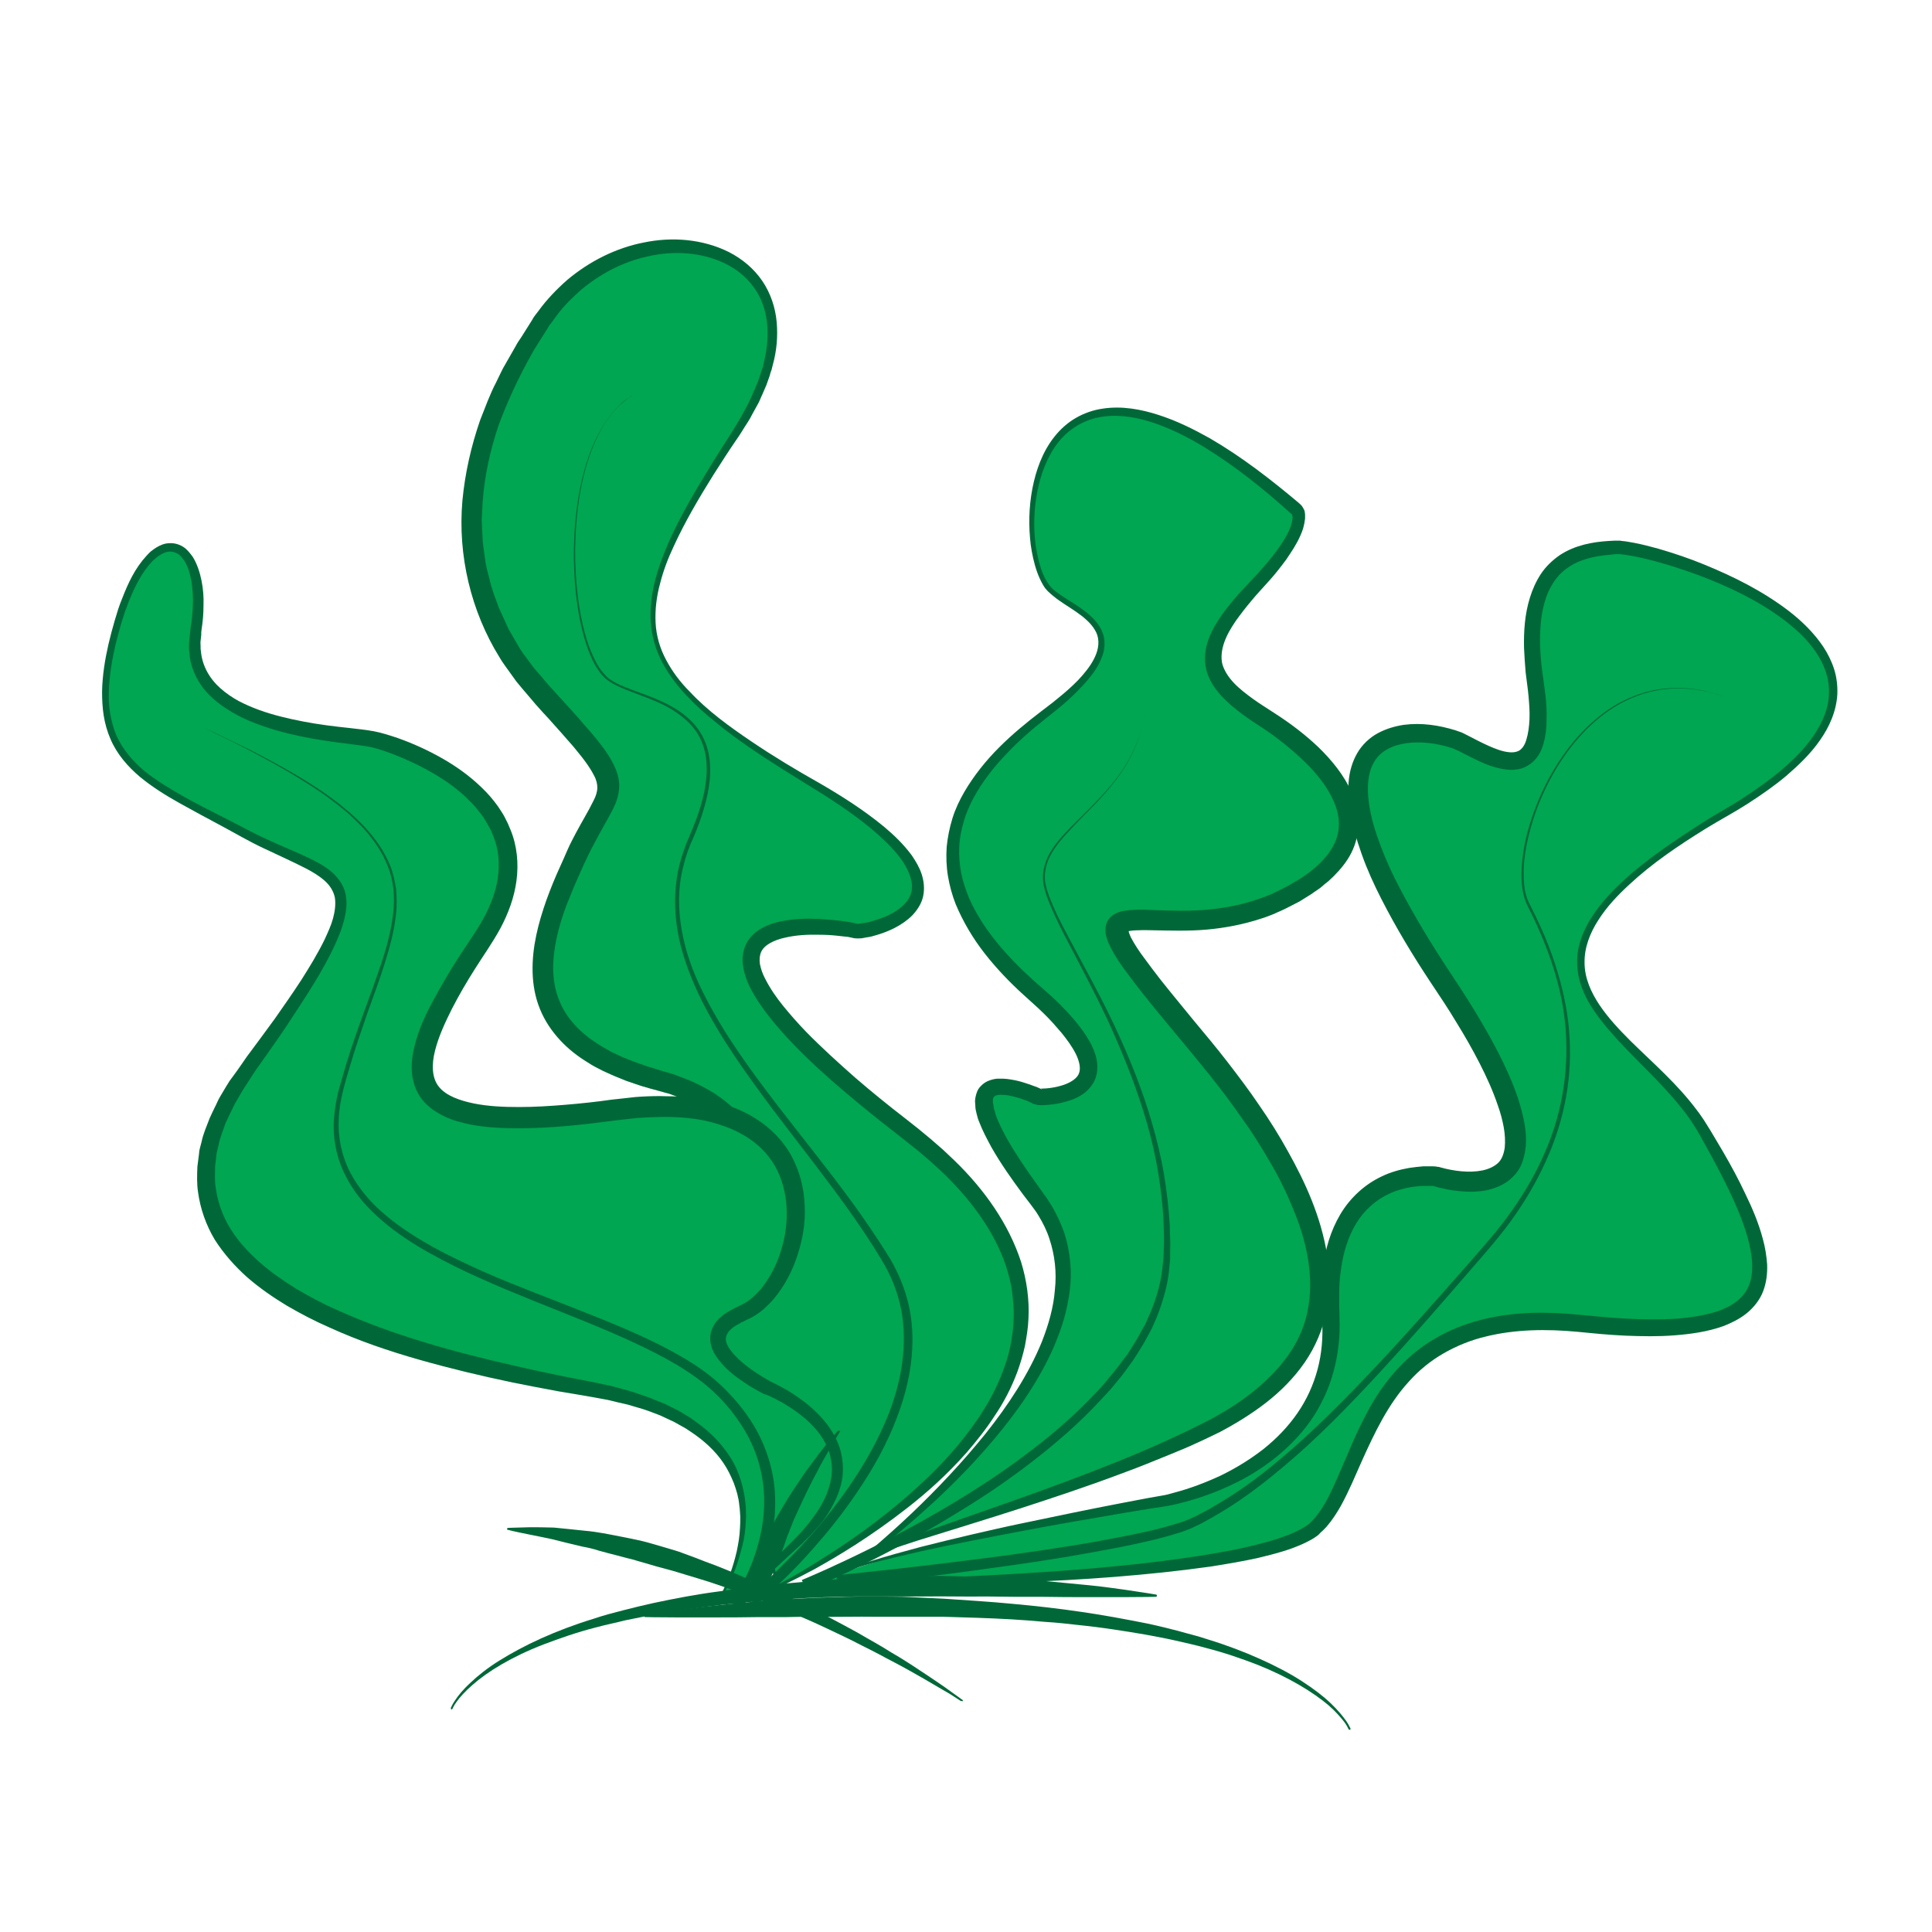 <?xml version="1.0" encoding="utf-8"?>
<!-- Generator: Adobe Illustrator 16.0.0, SVG Export Plug-In . SVG Version: 6.00 Build 0)  -->
<!DOCTYPE svg PUBLIC "-//W3C//DTD SVG 1.1//EN" "http://www.w3.org/Graphics/SVG/1.1/DTD/svg11.dtd">
<svg version="1.1" id="Layer_1" xmlns="http://www.w3.org/2000/svg" xmlns:xlink="http://www.w3.org/1999/xlink" x="0px" y="0px"
	 width="600px" height="600px" viewBox="0 0 600 600" enable-background="new 0 0 600 600" xml:space="preserve">
<g>
	<g>
		<path fill="#00A651" d="M241.5,492.5c0,0,138.2-65.7,40.7-140.7c-97.6-75.1-20-63.8-16.9-62.6c3.1,1.3,49.4-8.8-11.9-45
			c-61.3-36.3-63.8-50.7-25-109.5c38.8-58.8-31.3-77.6-60.1-35c-28.8,42.5-29.4,84.4,0,116.4s21.9,25.6,10.6,50
			s-24.4,56.3,25.6,69.7c50,13.5,25.6,60.4,19.4,66.6C217.8,408.7,220.9,412.4,241.5,492.5z"/>
		<path fill="#006838" d="M241.8,492c1.1-0.6,4.7-2.4,10.3-5.9c6.8-4.2,16.8-10.5,28.1-20.1c5.6-4.8,11.7-10.4,17.4-17.3
			c2.8-3.4,5.6-7.1,8.1-11.2c2.5-4,4.7-8.5,6.3-13.2c0.9-2.4,1.5-4.8,2-7.4c0.4-2.5,0.8-5.1,0.8-7.8c0.1-1.3,0-2.6-0.1-4
			c-0.1-1.3-0.2-2.7-0.4-4c-0.3-2.7-1.1-5.3-1.9-8c-3.6-10.6-10.8-20.5-19.8-29.1c-1.2-1.1-2.3-2.1-3.5-3.2c-1.2-1-2.4-2.1-3.6-3.1
			c-2.5-2-5-4-7.7-6.1c-5.3-4.1-10.6-8.4-15.9-12.9c-5.3-4.5-10.6-9.3-15.6-14.5c-2.5-2.6-5-5.4-7.3-8.3c-2.3-2.9-4.5-6.1-6.3-9.7
			c-0.8-1.8-1.6-3.8-1.9-6c-0.4-2.2-0.2-4.7,0.9-7c1.1-2.3,3.1-4,5-5c2-1.1,4-1.7,6-2.1c4-0.8,8-0.9,11.9-0.7c2,0.1,3.9,0.3,5.9,0.5
			c1,0.1,2,0.3,3,0.4c0.5,0.1,1,0.2,1.5,0.3c0.3,0.1,0.5,0.1,0.9,0.2c-0.1,0,0.5,0.1,0.5,0.1c-0.1,0,0.4,0,0.8-0.1
			c0.4-0.1,0.8-0.1,1.3-0.2c0.9-0.1,1.7-0.3,2.6-0.6c1.7-0.5,3.5-1.1,5.1-1.9c3.2-1.6,6-3.9,6.8-6.9c0.8-3-0.6-6.5-2.6-9.6
			c-2.1-3.1-4.9-5.9-7.8-8.5c-5.9-5.2-12.6-9.7-19.4-13.9c-6.9-4.3-14-8.6-20.8-13.3c-3.4-2.4-6.8-4.8-10-7.5
			c-3.3-2.6-6.4-5.4-9.3-8.5c-2.9-3.1-5.5-6.5-7.5-10.3c-2-3.8-3.2-8.1-3.5-12.4c-0.3-4.3,0.3-8.7,1.3-12.8
			c1.1-4.2,2.6-8.2,4.3-12.1c3.5-7.8,7.8-15.2,12.3-22.5c4.3-7.3,9.5-14.3,13-21.8c0.5-0.9,0.8-1.9,1.3-2.9c0.4-1,0.8-1.9,1.2-2.9
			l1-3c0.2-0.5,0.3-1,0.5-1.5l0.3-1.5c1-4,1.3-8.2,0.9-12.1c-0.5-4-1.8-7.8-4.2-11c-2.3-3.2-5.5-5.7-9.1-7.4
			c-7.2-3.4-15.7-3.9-23.6-2.1c-7.9,1.7-15.3,5.6-21.4,10.9c-3,2.7-5.8,5.6-8.1,9l-0.9,1.2l-0.2,0.2l-0.2,0.3l-0.4,0.7l-1.7,2.7
			l-1.7,2.7c-0.6,0.9-1.1,1.8-1.6,2.7c-4,7.1-7.5,14.6-10.3,22.2c-2.6,7.7-4.3,15.6-4.9,23.5c-0.1,2-0.2,4-0.3,5.9
			c0.1,2,0.2,3.9,0.3,5.9c0,1,0.2,2,0.3,2.9l0.4,2.9c0.2,2,0.7,3.8,1.2,5.7l0.7,2.8c0.3,0.9,0.6,1.8,0.9,2.8l1,2.7l0.5,1.4l0.6,1.3
			c0.8,1.8,1.6,3.5,2.4,5.3c1,1.7,1.9,3.3,2.9,5c0.2,0.4,0.5,0.8,0.7,1.2l0.8,1.2l1.7,2.3l1.7,2.3l1.9,2.2c1.3,1.5,2.4,2.9,3.8,4.4
			c1.3,1.5,2.7,2.9,4,4.4c2.7,2.9,5.3,5.9,7.9,8.9c1.3,1.5,2.6,3.1,3.8,4.7c1.2,1.6,2.4,3.4,3.4,5.4c1,2,1.9,4.4,1.8,7.1
			c-0.1,2.7-1,5-1.9,6.8c-1.9,3.7-3.8,6.8-5.5,10.1c-0.9,1.6-1.7,3.2-2.5,4.9c-0.8,1.6-1.6,3.4-2.3,5c-1.5,3.3-2.9,6.7-4.2,10
			c-2.5,6.7-4.2,13.5-4.1,20c0.1,3.2,0.6,6.4,1.8,9.3c1.1,2.9,2.8,5.5,4.9,7.8c2.1,2.3,4.6,4.3,7.3,6c1.3,0.9,2.8,1.6,4.1,2.4
			c1.5,0.7,2.9,1.4,4.4,2c1.5,0.6,3,1.2,4.5,1.7l2.3,0.8l2.3,0.7c1.6,0.5,3.1,1,4.7,1.4c0.8,0.3,1.5,0.4,2.3,0.8l2.4,0.9
			c3.2,1.2,6.1,2.8,9,4.5c2.8,1.9,5.4,3.9,7.6,6.4c2.2,2.5,4.1,5.2,5.4,8.2c1.3,3,2.2,6.1,2.7,9.2c0.9,6.2,0.3,12.3-1.2,17.8
			c-1.4,5.6-3.6,10.7-6.2,15.4c-1.3,2.3-2.8,4.7-4.7,6.6l-0.6,0.7l-0.3,0.3c-0.1,0.1-0.1,0.2-0.2,0.3c-0.1,0.2-0.2,0.4-0.4,0.5
			c-0.1,0.2-0.2,0.4-0.3,0.6c-0.2,0.4-0.3,0.9-0.4,1.4c-0.2,0.4-0.1,1-0.1,1.6c-0.1,0.5,0,1.1,0,1.7c0,0.6,0.1,1.1,0.1,1.7
			c0.2,1.1,0.3,2.3,0.5,3.4c0.2,1.1,0.4,2.3,0.6,3.4c0.2,1.1,0.5,2.2,0.7,3.3c2,8.8,4,16.8,5.8,24.1c3.5,14.5,6.3,26,8.2,33.8
			C240.5,486.9,241.5,490.8,241.8,492z M241.2,492.6c0,0-4.7-16.5-12.8-45.2c-2-7.2-4.3-15.2-6.5-23.9c-0.3-1.1-0.5-2.2-0.8-3.3
			c-0.2-1.1-0.5-2.3-0.8-3.5c-0.2-1.2-0.4-2.4-0.6-3.6c-0.1-0.6-0.1-1.3-0.2-1.9c-0.1-0.6-0.1-1.3-0.1-2c0-0.7,0-1.3,0.1-2.1
			c0.1-0.7,0.2-1.5,0.6-2.2c0.2-0.4,0.3-0.7,0.5-1.1l0.7-1l0.3-0.5l0.3-0.4l0.6-0.7c1.6-1.7,2.8-3.8,4-6c2.3-4.4,4.2-9.4,5.4-14.5
			c0.6-2.6,1-5.3,1.1-7.9c0.1-2.7,0.1-5.4-0.4-8.1c-0.5-2.7-1.3-5.3-2.4-7.8c-1.2-2.5-2.8-4.7-4.7-6.8c-1.9-2.1-4.2-3.8-6.7-5.4
			c-0.6-0.4-1.3-0.7-1.9-1.1c-0.7-0.4-1.3-0.8-2-1c-1.4-0.6-2.7-1.3-4.1-1.8l-2.1-0.8c-0.7-0.3-1.5-0.5-2.3-0.7
			c-1.5-0.4-3.1-0.9-4.7-1.3l-2.4-0.7l-2.4-0.8c-1.6-0.5-3.2-1.1-4.8-1.8c-1.6-0.6-3.2-1.4-4.8-2.1c-1.6-0.8-3.2-1.6-4.7-2.6
			c-3.1-1.9-6-4.1-8.6-6.9c-2.6-2.8-4.8-6-6.3-9.7c-1.5-3.6-2.2-7.6-2.3-11.5c-0.2-7.8,1.8-15.3,4.3-22.4c1.3-3.6,2.7-7,4.3-10.5
			c0.8-1.7,1.5-3.4,2.3-5.2c0.8-1.8,1.7-3.5,2.6-5.2c1.8-3.4,3.9-6.8,5.4-9.9c0.8-1.5,1.2-2.9,1.2-4.1c0-1.2-0.3-2.5-1.1-3.9
			c-0.7-1.4-1.7-2.9-2.8-4.4c-1.1-1.5-2.3-2.9-3.5-4.4c-2.5-2.9-5.1-5.8-7.7-8.7c-1.3-1.4-2.7-2.9-4-4.4c-1.3-1.5-2.6-3.1-4-4.7
			l-2-2.4l-1.8-2.5l-1.8-2.5l-0.9-1.3c-0.3-0.4-0.5-0.9-0.8-1.3c-8.8-14.2-13-31.6-11.5-48.6c0.8-8.5,2.7-16.9,5.5-25
			c1.6-4,3-8,5-11.8l1.4-2.9l0.7-1.4l0.8-1.4l3.2-5.6c0.5-1,1.1-1.8,1.7-2.7l1.7-2.7l1.7-2.7l0.4-0.7l0.2-0.3
			c0.2-0.2,0.2-0.3,0.3-0.4l1-1.3c2.6-3.6,5.7-6.8,9-9.7c6.8-5.7,15-9.9,23.8-11.6c8.7-1.8,18.2-1.1,26.4,3
			c4.1,2.1,7.7,5.1,10.3,8.9c2.6,3.8,4.1,8.3,4.5,12.8c0.4,4.5,0,9-1.2,13.3l-0.4,1.6c-0.2,0.5-0.4,1-0.5,1.6l-1.1,3.1
			c-0.4,1-0.9,2-1.3,3c-0.5,1-0.8,2-1.4,3l-1.6,2.9c-0.5,1-1,1.9-1.6,2.8c-1.2,1.8-2.2,3.6-3.5,5.4c-2.4,3.5-4.7,7.1-7,10.7
			c-4.5,7.2-8.8,14.5-12.3,22.1c-1.8,3.8-3.3,7.7-4.3,11.7c-1.1,4-1.6,8.1-1.4,12.2c0.2,4.1,1.4,8.1,3.3,11.6
			c1.9,3.6,4.4,6.9,7.3,9.8c5.6,6,12.4,10.9,19.2,15.5c6.8,4.6,13.8,8.8,20.9,12.8c7.1,4.1,14,8.5,20.3,13.7
			c3.1,2.6,6.1,5.5,8.6,8.9c1.2,1.8,2.3,3.6,3,5.7c0.7,2.1,1,4.5,0.5,6.9c-0.5,2.4-1.9,4.4-3.4,6c-1.6,1.6-3.4,2.8-5.3,3.8
			c-1.9,1-3.8,1.7-5.8,2.3c-1,0.3-2,0.6-3,0.7c-0.5,0.1-1.1,0.2-1.6,0.3c-0.6,0-1,0.1-2.1,0c-0.5-0.1-0.4,0-1-0.2l-0.5-0.1
			c-0.4-0.1-0.9-0.2-1.3-0.2c-0.9-0.1-1.8-0.2-2.7-0.3c-1.8-0.2-3.7-0.3-5.5-0.3c-3.7-0.1-7.3,0.1-10.7,0.9
			c-3.3,0.7-6.4,2.2-7.4,4.4c-0.5,1.1-0.6,2.4-0.4,3.8c0.3,1.5,0.8,3,1.6,4.5c1.5,3,3.5,5.9,5.7,8.6c2.2,2.7,4.5,5.3,7,7.9
			c4.9,5,10.1,9.7,15.2,14.2c5.2,4.5,10.4,8.7,15.7,12.8c2.6,2,5.2,4.1,7.8,6.3c1.3,1.1,2.5,2.2,3.8,3.3c1.2,1.1,2.4,2.3,3.6,3.4
			c9.4,9.1,16.9,19.8,20.7,31.5c1.8,5.8,2.6,11.9,2.3,17.6c-0.1,2.9-0.6,5.7-1.1,8.5c-0.6,2.7-1.4,5.4-2.3,7.9
			c-1.9,5.1-4.3,9.7-7.1,13.8c-2.7,4.2-5.7,7.9-8.7,11.4c-6.1,6.9-12.3,12.4-18.3,17.1c-11.9,9.3-22.1,15.3-29.1,19.2
			c-7.1,3.8-11,5.5-11,5.5l-0.3,0.1L241.2,492.6z"/>
	</g>
	<g>
		<path fill="#00A651" d="M257.2,492.5c0,0,102-71.3,65.1-120.1c-36.9-48.8-0.6-32.5,0-31.9c0.6,0.6,36,0.1-0.6-31.9
			c-36.7-32-32.5-60.1,3.1-87s6.6-31.5,0.6-39.4c-12.1-16.1-6.3-97.6,76.9-24.4c0,0,6.9,3.8-12.5,24.4
			c-19.4,20.6-15.6,28.8,3.1,40.7c18.8,11.9,45,36.9,5.6,56.3c-39.4,19.4-77.6-16.3-28.1,42.5c49.4,58.8,55,98.2,2.5,123.2
			C320.4,470,250.9,483.7,257.2,492.5z"/>
		<path fill="#006838" d="M257.3,492c4.5-3.4,8.8-6.9,13-10.5c4.3-3.7,8.6-7.5,12.7-11.4c8.2-7.8,16-16.1,23.1-24.9
			c7-8.8,13.3-18.3,17.5-28.6c1-2.6,1.9-5.2,2.6-7.9c0.7-2.7,1.2-5.4,1.4-8.1c0.6-5.4,0-10.8-1.7-15.9c-0.8-2.5-2-4.9-3.4-7.2
			c-0.7-1.2-1.5-2.2-2.3-3.3l-2.6-3.4c-3.4-4.6-6.8-9.4-9.7-14.5c-1.4-2.6-2.8-5.2-3.9-8.1c-0.3-0.7-0.5-1.5-0.7-2.3
			c-0.2-0.8-0.4-1.6-0.4-2.5l-0.1-1.4c0-0.5,0.1-1,0.2-1.5c0.1-0.5,0.3-1.1,0.5-1.6c0.2-0.5,0.6-1.1,1-1.5c0.8-0.9,1.9-1.6,2.9-1.9
			c0.5-0.2,1-0.3,1.5-0.4l0.7-0.1l0.7,0c1.8-0.1,3.4,0.2,5,0.5c1.5,0.3,3,0.8,4.5,1.3c0.7,0.3,1.4,0.5,2.2,0.8
			c0.4,0.2,0.7,0.3,1.1,0.5l0.2,0.1c0,0,0.2,0.1,0.4,0.2c-0.1-0.1,1.1,0.8-0.2-0.1l0.1,0c-0.1-0.1-0.3-0.2-0.5-0.2
			c-0.3,0-0.1,0-0.1,0c1.1,0,2.5-0.1,3.7-0.3c1.3-0.2,2.5-0.5,3.7-0.9c2.3-0.8,4.2-2.1,4.7-3.6c0.6-1.5,0.1-3.8-1-6
			c-1.1-2.2-2.7-4.4-4.4-6.5c-0.9-1-1.8-2.1-2.7-3.1c-0.9-1-1.9-2-2.9-3c-1-1-2-1.9-3.1-2.9l-3.2-2.9c-4.3-3.9-8.4-8.2-12-12.8
			c-3.6-4.6-6.7-9.8-9-15.3c-1.1-2.8-1.9-5.7-2.4-8.7c-0.5-3-0.6-6-0.4-9.1c0.3-3,0.9-6,1.8-8.9c0.9-2.9,2.2-5.6,3.7-8.2
			c3-5.1,6.7-9.7,10.8-13.8c4.1-4.1,8.6-7.8,13.2-11.3l3.4-2.6c1.1-0.9,2.2-1.8,3.3-2.7c2.1-1.8,4.2-3.7,6-5.8
			c1.8-2.1,3.4-4.3,4.3-6.8c0.9-2.5,0.9-5.1-0.5-7.3c-1.3-2.2-3.5-4-5.8-5.6c-2.3-1.6-4.8-3-7.1-4.9c-0.6-0.5-1.2-1-1.7-1.5
			c-0.3-0.3-0.5-0.6-0.8-0.9c-0.2-0.3-0.4-0.6-0.6-0.9c-0.8-1.4-1.4-2.7-1.9-4.1c-1-2.8-1.6-5.7-2-8.5c-0.7-5.8-0.6-11.6,0.5-17.4
			c1.1-5.7,3.1-11.4,6.8-16.1c1.8-2.3,4.1-4.4,6.7-5.9c2.6-1.5,5.5-2.5,8.4-2.9c5.9-0.9,11.9,0.2,17.4,2c5.6,1.8,10.8,4.4,15.8,7.2
			c10,5.8,19.1,12.9,27.9,20.3l-0.3-0.2c0.3,0.2,0.4,0.3,0.5,0.4c0.1,0.1,0.2,0.2,0.3,0.3c0.2,0.2,0.4,0.5,0.5,0.7
			c0.2,0.2,0.2,0.5,0.4,0.7c0.1,0.2,0.2,0.5,0.2,0.7l0.1,0.7c0,0.2,0,0.5,0,0.7l0,0.7l-0.1,0.6c-0.1,0.9-0.3,1.6-0.5,2.4
			c-0.2,0.7-0.5,1.4-0.8,2.1c-1.2,2.8-2.8,5.1-4.4,7.5c-1.7,2.3-3.4,4.5-5.3,6.6l-2.8,3.1c-0.9,1-1.9,2.1-2.7,3.1
			c-1.7,2-3.4,4.2-4.9,6.3c-1.5,2.2-2.8,4.4-3.6,6.7c-0.8,2.3-1.1,4.6-0.6,6.7c0.6,2.1,1.9,4.1,3.6,5.9c1.7,1.8,3.8,3.4,6,5
			c2.2,1.6,4.4,2.9,6.8,4.5c4.8,3.1,9.3,6.5,13.5,10.5c4.1,4,7.9,8.6,10.4,14.2c1.2,2.8,2,5.9,2,9.2c0,3.2-0.8,6.5-2.2,9.3
			c-1.4,2.8-3.4,5.2-5.6,7.4l-1.6,1.5c-0.6,0.5-1.2,0.9-1.7,1.4c-1.1,1-2.4,1.7-3.6,2.6c-1.2,0.8-2.5,1.5-3.7,2.3l-3.9,2
			c-0.6,0.3-1.2,0.6-1.9,0.9c-0.7,0.3-1.4,0.6-2,0.9c-1.3,0.5-2.7,1.1-4.1,1.5c-5.5,1.8-11.2,2.9-16.9,3.4
			c-5.7,0.5-11.4,0.3-16.9,0.2c-1.4,0-2.7-0.1-4,0c-1.3,0-2.5,0.1-3.4,0.3c-0.4,0.1-0.6,0.2-0.4,0.1c0.1-0.1,0.2-0.2,0.3-0.4
			c0.1-0.2,0.1-0.2,0.1-0.2c0,0,0.1,0.5,0.2,0.9c0.1,0.4,0.4,1,0.6,1.5c1.1,2.1,2.6,4.4,4.2,6.5c1.6,2.2,3.2,4.3,4.9,6.5
			c3.4,4.3,6.9,8.5,10.4,12.8c3.6,4.3,7.1,8.5,10.5,12.9c3.4,4.4,6.8,8.9,9.9,13.5c3.2,4.6,6.2,9.4,8.9,14.3
			c5.5,9.8,10.2,20.3,12.1,31.8c0.9,5.7,1,11.7-0.1,17.5c-1.1,5.8-3.5,11.4-6.8,16.2c-3.3,4.8-7.5,9-12,12.5
			c-4.5,3.5-9.4,6.5-14.3,9.1c-2.5,1.2-5.1,2.5-7.6,3.6c-2.5,1.2-5.1,2.2-7.7,3.3c-5.1,2.1-10.3,4.2-15.5,6.1
			c-10.4,3.9-20.9,7.4-31.4,10.8c-10.5,3.4-21.1,6.6-31.6,9.9c-5.3,1.7-10.5,3.4-15.6,5.3c-2.6,1-5.1,2-7.5,3.2
			c-1.2,0.6-2.4,1.3-3.4,2.2c-0.5,0.4-1,0.9-1.2,1.4C257.1,491.1,257.1,491.6,257.3,492z M256.9,492.7c-0.5-0.6-0.6-1.6-0.3-2.3
			c0.3-0.7,0.8-1.3,1.3-1.8c1.1-1,2.3-1.7,3.5-2.4c2.4-1.4,5-2.5,7.5-3.6c5.1-2.2,10.3-4.1,15.5-5.9l31.3-11
			c10.4-3.7,20.7-7.5,30.9-11.6c10.2-4.1,20.3-8.6,29.9-13.6c4.7-2.6,9.3-5.5,13.4-8.9c4.1-3.4,7.8-7.2,10.7-11.5
			c2.9-4.3,4.9-9.1,5.7-14.2c0.9-5.1,0.7-10.3-0.2-15.5c-0.9-5.2-2.5-10.2-4.6-15.2c-2-4.9-4.4-9.8-7.2-14.5
			c-2.7-4.7-5.6-9.3-8.8-13.7c-3.1-4.5-6.4-8.8-9.8-13.1c-6.8-8.5-14.1-16.9-21-25.6c-1.7-2.2-3.4-4.4-5.1-6.7
			c-1.7-2.3-3.3-4.6-4.7-7.4c-0.4-0.7-0.7-1.4-1-2.3c-0.3-0.9-0.6-1.8-0.6-3.1c0-0.7,0.1-1.4,0.4-2.2c0.1-0.4,0.4-0.8,0.6-1.1
			c0.2-0.3,0.5-0.6,0.8-0.9c1.2-1,2.4-1.4,3.3-1.6c1.9-0.4,3.4-0.4,4.9-0.5c1.5,0,2.9,0,4.3,0.1c5.5,0.2,10.9,0.4,16.2,0
			c5.3-0.4,10.5-1.3,15.5-2.9c1.2-0.4,2.5-0.8,3.7-1.3c0.6-0.2,1.2-0.5,1.8-0.7c0.6-0.3,1.2-0.6,1.9-0.9l3.5-1.8
			c1.1-0.7,2.3-1.3,3.4-2c4.4-2.8,8.3-6.2,10.5-10.4c1.1-2.1,1.7-4.3,1.7-6.6c0-2.3-0.5-4.6-1.5-6.9c-1.9-4.5-5.2-8.7-9-12.4
			c-3.8-3.7-8-7.1-12.4-10.1c-4.6-3-9.5-6.1-13.6-10.5c-2-2.2-3.9-4.9-4.7-8.2c-0.8-3.3-0.3-6.7,0.8-9.6c1.1-2.9,2.7-5.4,4.3-7.7
			c1.7-2.3,3.5-4.5,5.4-6.6c1-1.1,1.9-2,2.9-3.1l2.8-3c1.8-2,3.6-4.1,5.2-6.2c1.6-2.2,3.1-4.3,4.2-6.7c0.3-0.6,0.5-1.1,0.7-1.7
			c0.1-0.6,0.4-1.1,0.4-1.7l0.1-0.4l0-0.4c0-0.1,0-0.2,0-0.4c0-0.1,0-0.2-0.1-0.3c0-0.1,0-0.2-0.1-0.3c0-0.1,0-0.2-0.1-0.2
			c0,0-0.1-0.1-0.1-0.1c0,0,0,0,0,0c0,0,0,0,0.1,0.1l-0.3-0.2c-8.4-7.6-17.3-14.7-26.9-20.6c-4.8-2.9-9.9-5.5-15.1-7.3
			c-5.2-1.8-10.9-2.9-16.3-2.1c-5.4,0.7-10.4,3.6-13.8,7.9c-3.4,4.3-5.4,9.7-6.5,15.1c-1.1,5.5-1.3,11.2-0.6,16.7
			c0.4,2.8,1,5.5,1.9,8.1c1,2.6,2.2,4.9,4.4,6.5c2.2,1.7,4.7,3.1,7.1,4.7c2.4,1.7,4.8,3.5,6.5,6.2c0.8,1.3,1.4,2.9,1.5,4.5
			c0.1,1.6-0.1,3.2-0.7,4.7c-1,2.9-2.8,5.4-4.7,7.6c-1.9,2.2-4,4.3-6.1,6.2c-1.1,1-2.2,1.9-3.3,2.8l-3.4,2.7
			c-4.4,3.5-8.7,7.2-12.5,11.3c-3.9,4.1-7.3,8.5-9.9,13.3c-1.3,2.4-2.4,4.9-3.1,7.5c-0.8,2.6-1.3,5.3-1.4,7.9
			c-0.1,2.7,0.1,5.4,0.6,8c0.5,2.6,1.4,5.2,2.4,7.7c2.2,5,5.2,9.6,8.7,13.9c3.5,4.3,7.4,8.2,11.6,12l3.2,2.8c1.1,1,2.2,1.9,3.2,2.9
			c1.1,1,2.1,2,3.1,3.1c1,1,2,2.2,3,3.3c1.9,2.3,3.7,4.7,5.2,7.6c0.3,0.7,0.7,1.4,1,2.3l0.4,1.2l0.3,1.3c0.3,1.8,0.3,3.8-0.4,5.7
			c-0.7,1.9-2.1,3.5-3.5,4.6c-1.5,1.1-3,1.8-4.6,2.3c-1.6,0.5-3.1,0.9-4.7,1.1c-1.6,0.2-3,0.4-4.8,0.3c-0.1,0-0.1,0-0.6-0.1
			c-0.4-0.1-0.8-0.2-1.1-0.3l-0.1,0c-1.3-1-0.2-0.1-0.4-0.3c0.1,0.1,0.2,0.1,0.2,0.1l-0.1,0c-0.2-0.1-0.5-0.2-0.8-0.4
			c-0.6-0.3-1.2-0.5-1.8-0.7c-1.2-0.5-2.5-0.8-3.7-1.1c-1.2-0.3-2.5-0.4-3.5-0.4c-1.1,0-1.8,0.3-2,0.6c-0.2,0.2-0.5,0.9-0.3,2
			c0.1,0.5,0.2,1.1,0.3,1.7c0.2,0.6,0.3,1.2,0.5,1.8c0.8,2.4,2.1,4.9,3.4,7.3c2.7,4.8,5.9,9.5,9.2,14.1l2.5,3.5
			c0.9,1.2,1.7,2.5,2.5,3.8c1.5,2.6,2.8,5.4,3.8,8.3c1.8,5.8,2.4,12,1.6,17.9c-0.4,3-1,5.9-1.8,8.7c-0.8,2.8-1.9,5.6-3,8.3
			c-4.7,10.8-11.4,20.3-18.8,29.1c-7.4,8.8-15.6,16.9-24.2,24.4c-8.6,7.5-17.6,14.7-27.1,21.1l-0.2,0.2L256.9,492.7z"/>
	</g>
	<g>
		<path fill="#00A651" d="M257.2,492.5l31.9-1.4c0,0,101.3-1.7,118.9-16.1c17.5-14.4,13.1-71.3,83.2-63.8
			c70.1,7.5,62.4-18.3,37.5-60.7c-18.8-31.9-78.8-48.2,7.5-98.2c86.3-50-22.5-82.8-34.4-82.1c-11.9,0.8-30.7,3.3-25,42
			s-17.8,20-25,17.5c-17.8-6-55.7-2.5-3.8,75.1s-1.9,60.7-1.9,60.7s-35.8-5-32.9,43.2s-51.5,57.5-51.5,57.5S252.2,485,257.2,492.5z"
			/>
		<path fill="#006838" d="M257.4,492.2c9.8-0.7,19.6-1.4,29.5-2c9.9-0.5,19.8-0.9,29.7-1.5c19.7-1.2,39.5-2.8,58.9-6
			c4.8-0.8,9.7-1.7,14.4-2.9c4.7-1.2,9.4-2.5,13.5-4.6c1-0.5,2-1.1,2.8-1.7l0.3-0.2l0.3-0.3c0.2-0.2,0.5-0.4,0.6-0.6
			c0.3-0.3,0.7-0.7,1.1-1.2c1.4-1.7,2.7-3.7,3.8-5.8c2.2-4.2,4-8.8,6-13.3c1.9-4.6,4-9.2,6.4-13.7c2.4-4.5,5.3-8.8,8.8-12.7
			c3.5-3.9,7.5-7.3,12-9.9c4.5-2.7,9.4-4.6,14.4-5.9c10.1-2.6,20.4-2.6,30.5-1.6c9.8,1,19.6,1.8,29.2,1.3c4.8-0.3,9.6-1,13.9-2.4
			c4.3-1.5,8-4,9.6-7.9c1.6-3.8,1.2-8.6,0.1-13.2c-1.1-4.6-2.9-9.1-4.9-13.6c-2-4.4-4.3-8.8-6.6-13.1c-1.2-2.2-2.4-4.3-3.6-6.5
			l-0.9-1.6l-1-1.6c-0.6-1-1.3-2-2-3c-5.7-7.8-13-14.5-19.9-21.7c-3.4-3.6-6.8-7.4-9.6-11.6c-2.8-4.2-4.9-9.2-4.9-14.5
			c-0.1-5.3,2-10.3,4.8-14.5c2.8-4.3,6.3-7.9,10-11.3c3.7-3.4,7.7-6.4,11.7-9.3c4.1-2.9,8.2-5.6,12.4-8.3c4.2-2.7,8.6-5,12.7-7.7
			c4.1-2.7,8.1-5.5,11.9-8.7c3.7-3.2,7.2-6.6,9.9-10.6c2.7-3.9,4.7-8.5,4.8-13.1c0.2-4.7-1.5-9.2-4.2-13.1
			c-2.7-3.9-6.3-7.2-10.2-10.1c-7.8-5.8-16.7-10-25.9-13.5c-4.6-1.7-9.2-3.2-14-4.5c-2.4-0.6-4.7-1.2-7.1-1.6
			c-1.2-0.2-2.4-0.4-3.5-0.5c-0.3,0-0.5,0-0.8,0l-0.3,0l-0.4,0l-1.8,0.2c-4.8,0.4-9.4,1.5-12.9,4c-3.6,2.4-6,6.4-7.2,10.7
			c-1.3,4.4-1.5,9.2-1.4,13.9c0.1,2.4,0.3,4.8,0.6,7.2c0.3,2.4,0.7,4.8,1,7.4c0.3,2.5,0.5,5.1,0.4,7.7c0,2.6-0.2,5.3-1.1,8.2
			c-0.4,1.4-1.1,2.9-2.2,4.2c-1.1,1.3-2.6,2.4-4.3,3c-1.7,0.5-3.3,0.6-4.8,0.4c-1.5-0.2-2.9-0.5-4.2-0.9c-2.6-0.8-5-2-7.2-3.1
			c-2.3-1.1-4.4-2.4-6.3-2.9c-4.3-1.3-9-1.9-13.4-1.3c-4.4,0.6-8.2,2.5-10.1,5.9c-2,3.4-2.2,8-1.6,12.5c0.6,4.6,2,9.1,3.7,13.6
			c1.7,4.5,3.7,8.9,6,13.2c4.5,8.6,9.6,17,15,25.2c2.7,4.1,5.5,8.3,8.1,12.6c2.6,4.3,5.1,8.6,7.4,13.1c2.3,4.5,4.4,9.1,6.1,14.1
			c0.8,2.5,1.5,5,2,7.7c0.5,2.7,0.7,5.5,0.3,8.4c-0.2,1.5-0.6,3-1.2,4.5c-0.6,1.5-1.6,2.9-2.8,4c-2.4,2.4-5.5,3.5-8.3,4.1
			c-2.9,0.5-5.6,0.5-8.3,0.2c-1.3-0.1-2.7-0.3-4-0.6c-1.3-0.3-2.5-0.5-4-1l0.5,0.1c-0.4-0.1-1.1-0.1-1.6-0.1c-0.6,0-1.2,0-1.8,0
			c-1.2,0-2.4,0.2-3.6,0.3c-2.4,0.4-4.7,1-6.9,2c-4.3,1.9-8,5.2-10.5,9.3c-2.5,4.1-4,9-4.7,14c-0.4,2.5-0.6,5.1-0.6,7.6
			c0,1.3,0,2.6,0,3.9l0.1,4c0.2,5.6-0.4,11.3-1.9,16.7c-1.5,5.5-4,10.7-7.2,15.3c-3.3,4.6-7.3,8.6-11.7,12
			c-4.4,3.4-9.2,6.2-14.2,8.4c-5,2.3-10.2,4-15.6,5.3c-1.3,0.3-2.7,0.6-4.1,0.8l-4,0.6l-7.9,1.3c-10.5,1.8-21.1,3.6-31.6,5.6
			c-10.5,2-21,4-31.5,6.3c-5.2,1.2-10.4,2.4-15.6,3.8c-2.6,0.7-5.1,1.5-7.6,2.4c-1.2,0.5-2.5,0.9-3.6,1.6c-0.6,0.3-1.1,0.6-1.6,1
			C257.6,491.4,257.2,491.8,257.4,492.2z M256.9,492.7c-0.3-0.3-0.3-0.9-0.1-1.3c0.2-0.4,0.4-0.7,0.7-0.9c0.5-0.5,1.1-0.9,1.7-1.2
			c1.2-0.7,2.4-1.2,3.7-1.8c2.5-1,5-1.9,7.6-2.7c5.1-1.6,10.3-3,15.5-4.4c5.2-1.3,10.4-2.6,15.6-3.8c5.2-1.2,10.4-2.4,15.7-3.5
			c10.5-2.2,21-4.4,31.5-6.4l7.9-1.5l4-0.7c1.3-0.2,2.5-0.5,3.8-0.9c5-1.3,10-3.2,14.7-5.4c4.7-2.3,9.1-5,13.2-8.2
			c4-3.2,7.6-6.9,10.5-11.1c2.9-4.2,5-8.8,6.3-13.7c1.3-4.9,1.7-10,1.4-15.1l-0.2-4c-0.1-1.4-0.1-2.8-0.1-4.2c0-2.8,0.2-5.6,0.6-8.4
			c0.7-5.6,2.3-11.2,5.3-16.3c3-5.1,7.6-9.4,13-11.9c2.7-1.3,5.6-2.1,8.5-2.6c1.5-0.2,2.9-0.4,4.4-0.5c0.7,0,1.5,0,2.2,0
			c0.8,0,1.4,0,2.4,0.2l0.2,0l0.3,0.1c4.2,1.2,9.1,1.8,13.1,1c2-0.4,3.7-1.2,4.9-2.3c1.2-1.1,1.8-2.8,2.1-4.7c0.2-2,0.1-4.2-0.3-6.4
			c-0.4-2.2-1-4.5-1.8-6.7c-1.5-4.5-3.5-8.9-5.7-13.2c-2.2-4.3-4.6-8.5-7.2-12.7c-2.5-4.2-5.2-8.2-8-12.4
			c-5.5-8.3-10.7-16.9-15.3-25.9c-2.3-4.5-4.4-9.1-6.1-13.9c-1.7-4.8-3.2-9.8-3.9-15.1c-0.3-2.6-0.4-5.4-0.1-8.1
			c0.3-2.8,1.1-5.6,2.6-8.2c1.5-2.6,3.8-4.8,6.4-6.2c2.6-1.4,5.4-2.2,8.1-2.6c5.5-0.7,10.8,0.1,16,1.7c0.5,0.2,1.4,0.5,2,0.7
			c0.6,0.3,1.2,0.6,1.8,0.9l3.3,1.7c2.2,1.1,4.3,2.1,6.4,2.8c2.1,0.7,4.2,1,5.6,0.5c0.7-0.2,1.2-0.6,1.7-1.2
			c0.5-0.6,0.9-1.4,1.2-2.4c0.6-1.9,0.9-4.2,1-6.5c0.1-2.3-0.1-4.7-0.3-7.1c-0.2-2.3-0.6-4.8-0.9-7.4c-0.2-2.5-0.4-5.1-0.5-7.6
			c-0.1-5.1,0.2-10.3,1.8-15.5c0.8-2.6,1.9-5.1,3.4-7.4c1.5-2.3,3.6-4.3,5.9-5.9c4.7-3.1,10.2-4.1,15.2-4.4l1.9-0.1l0.5,0
			c0.2,0,0.4,0,0.6,0c0.4,0,0.7,0,1.1,0.1c1.4,0.1,2.6,0.4,3.9,0.6c2.5,0.5,4.9,1.1,7.4,1.8c4.8,1.4,9.6,3,14.2,4.9
			c9.3,3.8,18.3,8.3,26.4,14.5c4,3.1,7.7,6.7,10.6,11c1.4,2.1,2.6,4.5,3.4,7c0.8,2.5,1.1,5.2,1,7.8c-0.3,5.3-2.5,10.2-5.4,14.3
			c-2.9,4.2-6.6,7.7-10.4,11c-3.8,3.2-8,6.1-12.2,8.8c-4.2,2.7-8.6,5-12.8,7.6c-8.4,5.2-16.6,10.7-23.8,17.4c-3.6,3.3-7,6.9-9.6,11
			c-2.6,4-4.4,8.6-4.3,13.3c0,4.7,2,9.2,4.7,13.2c2.7,4,6.1,7.6,9.5,11c7,6.9,14.6,13.4,20.7,21.6c0.8,1,1.5,2.1,2.2,3.1l1,1.6
			l1,1.6c1.3,2.1,2.5,4.3,3.8,6.4c2.5,4.3,4.9,8.7,7,13.2c2.2,4.5,4.2,9.2,5.5,14.2c0.7,2.5,1.1,5.1,1.3,7.8
			c0.1,2.7-0.2,5.5-1.2,8.2c-1,2.7-2.9,5.1-5.1,6.9c-2.2,1.8-4.7,3-7.2,4c-5,1.8-10.2,2.5-15.3,2.9c-5.1,0.4-10.1,0.3-15.2,0.1
			c-2.5-0.1-5-0.3-7.5-0.5c-2.5-0.2-5-0.5-7.4-0.7c-9.6-0.9-19.4-0.8-28.6,1.5c-4.6,1.1-9,2.9-13,5.2c-4,2.3-7.7,5.3-10.8,8.8
			c-6.4,7-10.6,15.8-14.6,24.7c-2,4.5-3.9,9.1-6.4,13.7c-1.3,2.3-2.7,4.5-4.5,6.6c-0.5,0.5-0.9,1-1.5,1.5c-0.3,0.3-0.5,0.4-0.7,0.7
			l-0.4,0.4l-0.4,0.3c-1.2,0.9-2.4,1.5-3.6,2.1c-4.8,2.3-9.7,3.5-14.6,4.7c-4.9,1.1-9.8,1.9-14.8,2.7c-9.9,1.4-19.8,2.4-29.7,3.2
			c-9.9,0.8-19.8,1.3-29.7,1.7c-9.9,0.4-19.9,0.5-29.7,0.6c-9.9,0.3-19.8,0.5-29.7,0.6l-0.2,0L256.9,492.7z"/>
	</g>
	<g>
		<path fill="#00A651" d="M224,495.6c0,0,31.3-51.3-40.7-63.8c-71.9-12.5-152-37.5-105.7-100.7c46.3-63.2,28.8-55.7-2.5-72.6
			c-31.3-16.9-50-21.9-39.4-61.9c10.6-40,30-30,25,0c-5,30,44.4,31.3,54.4,33.2c10,1.9,62.6,20.6,34.4,62.6
			c-28.1,41.9-31.3,62.6,41.9,52.5c73.2-10,60.4,54.4,39.3,63.2c-21.2,8.8,7.6,23.1,7.6,23.1s42.1,16.9,8.8,48.2s-15.1,20-15.1,20
			L224,495.6z"/>
		<path fill="#006838" d="M223.8,495.4c2.3-4.3,3.9-8.9,5-13.6c0.5-2.4,0.9-4.7,1-7.1c0.1-1.2,0.1-2.4,0.1-3.6
			c-0.1-1.2-0.1-2.4-0.3-3.6c-0.2-2.4-0.9-4.7-1.7-6.9c-0.9-2.2-1.9-4.3-3.2-6.2c-2.6-3.9-6.2-7.1-10.1-9.7l-1.5-1
			c-0.5-0.3-1-0.6-1.6-0.9c-1.1-0.6-2-1.2-3.2-1.7l-3.2-1.5l-3.4-1.3c-1.1-0.4-2.3-0.8-3.4-1.1c-1.1-0.3-2.3-0.7-3.4-1l-3.5-0.8
			c-1.2-0.3-2.3-0.6-3.5-0.8c-4.7-0.9-9.6-1.7-14.4-2.5c-4.8-0.9-9.7-1.8-14.5-2.8c-9.6-2-19.2-4.3-28.7-7
			c-9.5-2.7-18.9-5.9-27.9-10c-4.6-2-9-4.3-13.3-6.8c-4.3-2.6-8.5-5.5-12.3-8.8c-3.8-3.4-7.3-7.3-10.1-11.7
			c-2.7-4.5-4.5-9.6-5.2-14.8c-0.4-2.6-0.3-5.3-0.2-7.9l0.5-3.9l0.1-1l0.2-0.9l0.5-1.9c0.5-2.5,1.6-4.9,2.5-7.3
			c0.5-1.2,1.1-2.3,1.6-3.4c0.6-1.1,1-2.3,1.7-3.4l1.9-3.2l1-1.6l1.1-1.5c1.5-2,2.9-4.1,4.3-6.1c2.9-3.9,5.8-7.8,8.7-11.8
			c2.8-4,5.6-8,8.2-12c2.6-4.1,5.1-8.2,7.2-12.5c1-2.2,2-4.3,2.6-6.5c0.6-2.2,0.9-4.4,0.6-6.5c-0.4-2-1.5-3.8-3.2-5.3
			c-1.7-1.5-3.7-2.7-5.8-3.8c-4.3-2.2-8.8-4.2-13.2-6.3c-4.5-2.1-8.7-4.6-13-6.9c-4.3-2.3-8.6-4.6-12.9-7c-4.3-2.4-8.5-5-12.4-8.2
			c-3.8-3.2-7.2-7.1-9.2-11.8c-1-2.3-1.7-4.8-2.1-7.3c-0.4-2.5-0.5-5-0.5-7.5c0.1-5,0.9-9.9,2-14.7l0.9-3.6l1-3.6l1.1-3.6
			c0.4-1.2,0.8-2.3,1.3-3.5c1.8-4.6,3.9-9.2,7.5-13.1c0.5-0.5,0.9-1,1.4-1.4l0.8-0.6l0.9-0.6c1.2-0.7,2.5-1.3,4.1-1.3
			c1.5-0.1,3.1,0.4,4.3,1.2c1.2,0.8,2.1,2,2.9,3.1c1.4,2.3,2.2,4.9,2.7,7.4c0.5,2.5,0.7,5.1,0.6,7.6c0,2.5-0.2,5-0.6,7.5l-0.1,0.9
			l0,0.2c0-0.1,0,0.1,0,0.1l0,0.5l-0.2,1.8c-0.1,0.6,0,1.1,0,1.7l0,0.8c0,0.3,0.1,0.6,0.1,0.8c0.4,4.5,2.7,8.5,6.1,11.5
			c1.7,1.5,3.6,2.8,5.6,3.9c2.1,1.1,4.2,2,6.4,2.8c4.4,1.6,9.1,2.7,13.8,3.6c4.7,0.9,9.5,1.5,14.3,2c2.4,0.3,4.8,0.5,7.5,1
			c2.6,0.5,5,1.3,7.4,2.1c4.8,1.7,9.4,3.8,13.8,6.3c4.4,2.5,8.6,5.5,12.3,9.1c1.9,1.8,3.6,3.8,5.1,5.9c0.7,1.1,1.5,2.2,2.1,3.4
			c0.3,0.6,0.6,1.2,0.9,1.8l0.8,1.9c2.1,5,2.6,10.6,1.9,15.9c-0.7,5.3-2.6,10.3-5,14.8c-2.5,4.6-5.4,8.6-7.9,12.6
			c-2.6,4.1-5,8.2-7.2,12.5c-2.1,4.2-4.1,8.5-5.2,12.9c-1.1,4.3-1,8.5,1.2,11.2c2.2,2.8,6.5,4.3,10.9,5.2c4.5,0.9,9.2,1.1,14,1.1
			c4.8,0,9.6-0.3,14.4-0.7c4.8-0.4,9.6-0.9,14.4-1.6l1.9-0.2l1.8-0.2l3.6-0.4c2.5-0.2,5.1-0.3,7.6-0.3c2.5,0.1,5.1,0,7.6,0.3
			c1.3,0.1,2.5,0.2,3.8,0.4l3.8,0.6c5.1,1.1,10.1,2.8,14.6,5.7c4.5,2.8,8.5,6.8,11.1,11.6c2.6,4.8,3.9,10.1,4.1,15.3
			c0.3,5.3-0.6,10.5-2.2,15.4c-1.6,5-4,9.6-7.4,13.7c-1.8,2-3.7,3.9-6.1,5.3c-0.6,0.4-1.3,0.7-1.9,1l-0.5,0.2c0,0-0.3,0.1-0.1,0.1
			l-0.2,0.1l-0.8,0.4c-0.3,0.1-0.6,0.2-0.8,0.4l-0.7,0.4c-0.5,0.2-0.9,0.5-1.3,0.8c-0.5,0.3-0.8,0.6-1.1,0.9c-0.3,0.3-0.6,0.6-0.8,1
			c-0.4,0.7-0.6,1.3-0.6,2c0.1,1.5,1.3,3.3,2.8,4.9c3,3.2,7.1,5.9,11.2,8.2l-0.2-0.1c2,0.9,3.8,1.9,5.7,3c1.8,1.1,3.5,2.3,5.2,3.6
			c1.7,1.3,3.2,2.7,4.7,4.3c1.5,1.6,2.8,3.3,3.9,5.2c1.1,1.9,2,3.9,2.5,6.1c0.5,2.2,0.7,4.4,0.5,6.6c0,1.1-0.3,2.2-0.5,3.2
			c-0.3,1-0.6,2.1-1,3.1c-0.8,2-1.8,3.9-2.9,5.7c-1.1,1.8-2.4,3.4-3.8,5l-2.1,2.3c-0.7,0.7-1.5,1.4-2.2,2.2c-1.5,1.4-3,2.7-4.5,4.1
			l-4.4,4.1c-2.9,2.8-5.9,5.6-8.6,8.5c-0.7,0.7-1.4,1.5-2,2.2c-0.6,0.8-1.3,1.6-1.6,2.3c-0.1,0.2,0,0.3-0.1,0c-0.2-0.1,0,0,0.1-0.1
			c0.4-0.1,0.9-0.2,1.3-0.4c0.9-0.4,1.8-0.8,2.6-1.3l0.1,0.9l-8.3-4.1L223.8,495.4z M224.5,495.5l7.9,3.4l0.9,0.4l-0.8,0.5
			c-0.9,0.6-1.8,1.1-2.7,1.5c-0.5,0.2-1,0.4-1.6,0.6c-0.2,0-0.3,0.1-0.5,0c-0.2,0-0.5,0-0.8-0.3c-0.3-0.3-0.3-0.7-0.3-0.9
			c0-0.2,0.1-0.4,0.1-0.5c0.5-1.1,1.1-1.9,1.7-2.8c0.6-0.8,1.3-1.6,1.9-2.4c2.7-3.1,5.5-6,8.3-8.9l4.3-4.3c1.4-1.4,2.9-2.8,4.3-4.3
			c0.7-0.7,1.4-1.4,2.1-2.2l1.9-2.3c1.2-1.6,2.4-3.1,3.4-4.8c1-1.7,1.9-3.4,2.5-5.2c0.3-0.9,0.5-1.8,0.8-2.7
			c0.1-0.9,0.4-1.8,0.4-2.8c0.2-1.9-0.1-3.7-0.5-5.5c-0.4-1.8-1.3-3.5-2.2-5.1c-1-1.6-2.2-3.1-3.5-4.4c-1.3-1.4-2.8-2.6-4.4-3.8
			c-1.6-1.2-3.2-2.2-4.9-3.2c-1.7-0.9-3.5-1.9-5.2-2.5l-0.1,0l-0.1,0c-2.3-1.2-4.5-2.4-6.6-3.9c-2.1-1.4-4.2-3-6-4.9
			c-0.9-1-1.8-2-2.6-3.3c-0.8-1.2-1.4-2.7-1.6-4.5c-0.2-1.7,0.3-3.6,1.2-5c0.4-0.8,1-1.3,1.5-1.9c0.6-0.5,1.1-1,1.7-1.4
			c2.4-1.7,5-2.6,6.6-3.6c1.8-1.1,3.4-2.7,4.8-4.3c2.8-3.5,4.9-7.6,6.2-12c2.7-8.7,2.4-18.5-2-26.2c-2.2-3.8-5.4-6.9-9.2-9.2
			c-3.8-2.3-8.1-3.8-12.6-4.8c-4.5-0.9-9.2-1.2-13.9-1.1c-1.2,0-2.3,0.1-3.5,0.1c-1.2,0.1-2.3,0.1-3.5,0.2l-3.6,0.4l-1.8,0.2
			l-1.7,0.2c-9.8,1.3-19.6,2.4-29.7,2.4c-5,0-10.1-0.2-15.2-1.2c-2.6-0.6-5.2-1.2-7.7-2.4c-2.5-1.2-5.1-2.8-7.1-5.3
			c-2-2.5-3-5.7-3.2-8.6c-0.2-2.9,0.2-5.7,0.9-8.3c1.3-5.2,3.5-9.8,5.9-14.2c2.4-4.4,4.9-8.7,7.6-12.9c2.7-4.2,5.6-8.2,7.8-12.2
			c2.2-4,3.9-8.4,4.5-12.7c0.6-4.4,0.3-8.8-1.4-12.9l-0.6-1.5c-0.2-0.5-0.5-1-0.8-1.5c-0.5-1-1.1-1.9-1.7-2.9
			c-1.3-1.8-2.7-3.6-4.4-5.2c-3.2-3.3-7-6-11.1-8.4c-4.1-2.4-8.4-4.4-12.8-6.1c-2.2-0.8-4.5-1.6-6.7-2.1c-2.1-0.4-4.6-0.7-7-1
			c-9.7-1.2-19.7-2.8-29.1-6.5c-2.4-0.9-4.7-2-6.9-3.3c-2.2-1.3-4.4-2.8-6.3-4.6c-3.9-3.5-6.7-8.7-7-14c0-0.3-0.1-0.7-0.1-1l0-1
			c0-0.7,0-1.4,0.1-2l0.2-1.8l0.1-1l0.1-0.9c0.4-2.3,0.6-4.7,0.7-7.1c0.1-2.4-0.1-4.7-0.4-7c-0.4-2.3-1-4.5-2.1-6.4
			c-0.6-0.9-1.2-1.7-2-2.3c-0.8-0.5-1.7-0.8-2.6-0.8c-1.9,0-3.8,1.4-5.4,2.9c-3.2,3.3-5.4,7.7-7.2,12.1c-0.5,1.1-0.8,2.3-1.3,3.4
			l-1.1,3.4l-1,3.5l-0.9,3.5c-1.1,4.7-1.9,9.5-2.1,14.3c-0.1,2.4,0,4.8,0.4,7.1c0.4,2.3,1,4.7,1.9,6.8c1.9,4.3,5,8,8.7,11.1
			c3.7,3,7.9,5.5,12.1,7.9c4.3,2.4,8.6,4.6,13,6.8c4.4,2.2,8.6,4.6,13.1,6.6c4.4,2.1,8.9,3.8,13.4,6c2.2,1.1,4.5,2.3,6.5,4
			c2,1.7,3.8,4.1,4.4,6.9c0.6,2.8,0.2,5.5-0.4,8c-0.6,2.5-1.6,4.9-2.6,7.2c-2.1,4.6-4.5,8.9-7.1,13.1c-2.6,4.2-5.3,8.3-8,12.4
			c-2.7,4.1-5.6,8.1-8.4,12.1c-1.5,2-2.7,4-4,6l-1,1.5l-0.9,1.5l-1.8,3.1c-0.6,1-1,2.1-1.6,3.2c-0.5,1.1-1,2.1-1.5,3.2
			c-0.7,2.2-1.7,4.4-2.1,6.6l-0.4,1.7l-0.2,0.8l-0.1,0.8l-0.4,3.4c0,2.3-0.2,4.5,0.2,6.7c0.6,4.4,2.1,8.7,4.5,12.6
			c2.4,3.9,5.5,7.3,9,10.4c3.5,3.1,7.4,5.8,11.4,8.3c4.1,2.4,8.3,4.7,12.7,6.6c17.5,7.9,36.4,13.1,55.4,17.4
			c4.7,1.1,9.5,2.1,14.3,3.1c4.8,1,9.6,1.8,14.4,2.9c1.2,0.2,2.4,0.6,3.6,0.9l3.6,1c1.2,0.4,2.4,0.8,3.6,1.2
			c1.2,0.4,2.4,0.8,3.5,1.3l3.5,1.4l3.4,1.7c1.1,0.5,2.2,1.2,3.3,1.9c0.5,0.3,1.1,0.6,1.6,1l1.5,1.1c4.1,2.9,7.8,6.6,10.5,10.9
			c1.4,2.1,2.4,4.5,3.2,6.9c0.7,2.4,1.3,4.9,1.5,7.4c0.2,1.2,0.1,2.5,0.2,3.8c-0.1,1.2-0.1,2.5-0.2,3.7c-0.2,2.5-0.7,4.9-1.4,7.3
			C228.8,486.8,226.9,491.3,224.5,495.5z"/>
	</g>
	<path fill="#006838" d="M227.5,496.8c0,0,0.2-0.3,0.6-0.8c0.4-0.6,0.9-1.4,1.6-2.6c1.3-2.3,3.2-5.9,4.8-10.7
		c1.6-4.8,3-10.8,2.8-17.8c-0.2-7-2.2-14.8-6.9-22.1c-2.3-3.6-5.2-7.2-8.6-10.4c-3.4-3.2-7.4-6-11.7-8.6
		c-8.7-5.1-18.6-9.4-28.9-13.6c-10.3-4.2-21.1-8.3-31.8-13.1c-5.4-2.4-10.7-5-15.9-7.9c-5.2-2.9-10.3-6.2-14.8-10.1
		c-4.6-3.9-8.7-8.5-11.4-14c-2.8-5.4-4-11.6-3.6-17.5c0.2-3,0.7-5.9,1.4-8.8c0.8-2.8,1.6-5.6,2.4-8.3c1.7-5.5,3.6-10.9,5.5-16.1
		c1.9-5.2,3.8-10.4,5.5-15.5c1.7-5.1,3-10.1,3.6-15.2c0.3-2.5,0.3-5,0.1-7.5c-0.3-2.4-0.8-4.8-1.7-7c-1.7-4.5-4.4-8.3-7.3-11.6
		c-1.5-1.7-3.1-3.1-4.6-4.6c-0.8-0.7-1.6-1.4-2.4-2c-0.8-0.7-1.6-1.3-2.4-1.9c-3.2-2.5-6.4-4.6-9.5-6.5c-6.1-3.9-11.7-6.8-16.3-9.3
		c-4.6-2.4-8.3-4.2-10.8-5.4c-2.5-1.2-3.9-1.9-3.9-1.9s1.3,0.6,3.9,1.8c2.5,1.2,6.2,3,10.9,5.3c4.6,2.4,10.2,5.3,16.4,9.1
		c3.1,1.9,6.3,4,9.6,6.5c0.8,0.6,1.6,1.2,2.4,1.9c0.8,0.7,1.6,1.3,2.4,2c1.6,1.5,3.2,2.9,4.7,4.6c3,3.3,5.8,7.2,7.6,11.7
		c0.9,2.3,1.4,4.7,1.8,7.2c0.2,2.5,0.3,5.1,0,7.6c-0.5,5.1-1.9,10.3-3.5,15.4c-1.6,5.1-3.5,10.3-5.4,15.5
		c-1.8,5.3-3.7,10.6-5.3,16.1c-1.6,5.5-3.4,11-3.6,16.8c-0.3,5.7,0.9,11.5,3.6,16.7c2.7,5.1,6.6,9.6,11.1,13.3
		c4.5,3.8,9.5,6.9,14.6,9.8c5.1,2.8,10.5,5.3,15.8,7.7c10.7,4.7,21.5,8.6,31.9,12.8c10.4,4.1,20.4,8.3,29.4,13.5
		c4.5,2.6,8.7,5.5,12.3,8.9c3.6,3.4,6.7,7.1,9.2,10.9c5,7.7,7.4,16.2,7.6,23.7c0.3,7.5-1.1,14-2.8,19.1c-1.7,5.1-3.6,8.9-5,11.4
		c-1.4,2.5-2.3,3.8-2.3,3.8L227.5,496.8z"/>
	<path fill="#006838" d="M237.7,491.1c0,0,0.3-0.3,0.9-0.8c0.6-0.5,1.5-1.3,2.6-2.4c2.2-2.2,5.5-5.4,9.4-9.7
		c3.9-4.3,8.4-9.8,13-16.4c4.6-6.7,9.3-14.6,12.8-23.8c1.7-4.6,3.1-9.6,3.8-14.9c0.7-5.2,0.7-10.8-0.3-16.3
		c-1.1-5.5-3.2-10.9-6.4-16c-3.1-5.2-6.6-10.3-10.2-15.4c-7.3-10.2-15.4-20.4-23.4-31c-7.9-10.6-15.9-21.6-22-33.7
		c-3-6.1-5.5-12.4-7-19.1c-1.4-6.6-1.7-13.5-0.5-20.2c0.6-3.3,1.6-6.5,2.8-9.6c1.3-3.1,2.6-6,3.6-9c1-3,1.9-6.1,2.3-9.2
		c0.5-3.1,0.5-6.3,0-9.3c-0.6-3-1.8-5.9-3.7-8.2c-1.9-2.4-4.3-4.2-6.8-5.8c-5.2-3.1-10.9-4.6-16.3-7c-1.3-0.6-2.6-1.3-3.8-2.2
		c-1.2-0.9-2.1-2.1-2.9-3.3c-1.6-2.4-2.6-5-3.5-7.6c-1.7-5.2-2.6-10.4-3.2-15.4c-1.1-10.1-0.8-19.4,0.3-27.5
		c1.1-8.1,3.1-15.1,5.6-20.4c2.5-5.4,5.4-9,7.7-11.2c1.1-1.1,2.1-1.8,2.8-2.2c0.7-0.4,1-0.7,1-0.7s-0.4,0.2-1,0.7
		c-0.7,0.5-1.6,1.2-2.8,2.3c-2.3,2.1-5.2,5.8-7.6,11.2c-2.4,5.3-4.4,12.3-5.4,20.4c-1,8.1-1.3,17.4-0.1,27.4
		c0.6,5,1.6,10.2,3.3,15.3c0.9,2.5,2,5.1,3.5,7.4c0.8,1.1,1.7,2.2,2.7,3.1c1.1,0.8,2.3,1.5,3.6,2.1c5.2,2.3,11.1,3.8,16.4,6.9
		c2.7,1.5,5.2,3.5,7.2,5.9c2,2.5,3.4,5.5,4,8.7c0.6,3.2,0.6,6.5,0.1,9.7c-0.4,3.2-1.3,6.4-2.3,9.5c-1,3.1-2.3,6.2-3.6,9.1
		c-1.2,3-2.1,6.1-2.7,9.3c-1.2,6.4-0.8,13.1,0.6,19.5c1.4,6.5,3.9,12.7,7,18.6c6.1,11.9,14.1,22.7,22.1,33.2
		c8.1,10.5,16.3,20.6,23.7,30.8c3.7,5.1,7.2,10.3,10.5,15.5c3.3,5.2,5.7,11,6.9,16.8c1.2,5.8,1.2,11.7,0.5,17.2
		c-0.7,5.5-2.1,10.7-3.9,15.6c-3.5,9.7-8.3,17.8-13,24.7c-4.7,6.9-9.2,12.4-13.2,16.9c-3.9,4.5-7.2,7.8-9.5,10c-1.1,1.1-2,2-2.6,2.5
		c-0.6,0.6-0.9,0.9-0.9,0.9c-0.8,0.7-2,0.6-2.7-0.1C236.8,493,236.9,491.8,237.7,491.1L237.7,491.1L237.7,491.1z"/>
	<path fill="#006838" d="M249,490.7c0,0,1.2-0.5,3.5-1.5c2.3-1,5.7-2.5,9.9-4.5c8.5-4,20.5-10,34.3-18.3c6.9-4.2,14.2-8.9,21.5-14.4
		c7.4-5.5,14.8-11.7,21.7-19c0.9-0.9,1.7-1.8,2.6-2.8c0.8-0.9,1.6-1.9,2.4-2.9c1.7-1.9,3.1-4,4.7-6c0.8-1,1.4-2.1,2.1-3.2
		c0.7-1.1,1.4-2.2,2-3.3c0.6-1.1,1.2-2.3,1.9-3.4c0.5-1.2,1.1-2.4,1.6-3.6c2-4.8,3.5-9.9,3.9-15.1c0.1-0.6,0.2-1.3,0.2-1.9l0.1-2
		c0-1.3,0.1-2.7,0.1-4l-0.1-4l-0.2-4c-0.4-5.3-1.1-10.6-2.1-15.9c-1-5.2-2.3-10.4-3.9-15.4c-3.1-10.1-7.1-19.7-11.3-28.9
		c-4.3-9.1-8.9-17.7-13.2-25.9c-2.1-4.1-4.1-8.2-5.6-12.3c-0.7-2.1-1.3-4.2-1.2-6.4c0.1-2.2,0.7-4.2,1.6-6.1
		c1.9-3.7,4.6-6.5,7.2-9.2c2.6-2.6,5.1-5,7.4-7.4c4.6-4.7,8.2-9.2,10.4-13.3c2.3-4.1,3.5-7.7,4.1-10.1c0.3-1.2,0.5-2.2,0.6-2.8
		c0.1-0.6,0.2-1,0.2-1s-0.1,0.3-0.2,1c-0.1,0.6-0.3,1.6-0.6,2.8c-0.6,2.4-1.7,6-4,10.1c-2.2,4.2-5.8,8.7-10.3,13.5
		c-2.3,2.4-4.8,4.8-7.3,7.5c-2.5,2.7-5.2,5.5-7,9.1c-0.9,1.8-1.4,3.8-1.5,5.8c-0.1,2.1,0.5,4.1,1.2,6.1c1.5,4.1,3.5,8.1,5.7,12.2
		c4.3,8.2,9.1,16.7,13.5,25.8c4.4,9.1,8.5,18.8,11.7,28.9c1.6,5.1,3,10.3,4.1,15.6c1.1,5.3,1.8,10.7,2.3,16.1l0.3,4.1l0.1,4.1
		c0.1,1.4,0,2.7,0,4l0,2c0,0.7-0.1,1.4-0.2,2.1c-0.3,5.5-1.9,10.8-3.8,15.8c-0.5,1.2-1.1,2.5-1.6,3.7c-0.6,1.2-1.3,2.4-1.9,3.5
		c-0.6,1.2-1.3,2.3-2,3.4c-0.7,1.1-1.4,2.3-2.1,3.3c-1.6,2.1-3,4.3-4.7,6.2c-0.8,1-1.6,2-2.5,3c-0.9,0.9-1.7,1.9-2.6,2.8
		c-6.9,7.5-14.4,13.9-21.8,19.6c-7.4,5.7-14.7,10.6-21.6,14.8c-13.8,8.6-25.9,14.7-34.4,18.8c-8.5,4.1-13.6,6.2-13.6,6.2L249,490.7z
		"/>
	<path fill="#006838" d="M259.9,489.2c0,0,7.1-0.7,19.6-2.1c6.2-0.7,13.8-1.6,22.5-2.7c8.7-1.1,18.5-2.4,29.1-4.1
		c5.3-0.8,10.8-1.8,16.5-2.9c5.7-1.1,11.6-2.3,17.4-4.1c1.5-0.4,2.9-0.9,4.3-1.5c0.7-0.3,1.4-0.6,2-0.9c0.7-0.4,1.4-0.7,2.1-1.1
		c1.4-0.7,2.8-1.5,4.1-2.3c1.3-0.8,2.7-1.6,4.1-2.5c5.4-3.4,10.7-7.4,15.8-11.7c10.3-8.6,20.1-18.5,29.8-28.8
		c9.7-10.3,19.2-21.1,28.7-31.9c4.7-5.4,9.6-10.8,13.6-16.6c4.1-5.8,7.7-12,10.4-18.4c2.8-6.4,4.7-13.2,5.7-20
		c1-6.8,1.1-13.7,0.4-20.3c-0.7-6.7-2.3-13.1-4.4-19.2c-2.1-6.1-4.7-11.9-7.5-17.4c-1.3-3-1.6-6.1-1.6-9.1c0-3,0.4-6,0.9-8.9
		c1.1-5.7,3-11.1,5.2-16.1c4.5-9.9,10.6-18,17.4-23.6c6.8-5.7,14.3-8.4,20.5-9.1c6.3-0.7,11.3,0.2,14.5,1.1c1.6,0.4,2.9,0.8,3.7,1.1
		c0.8,0.3,1.2,0.4,1.2,0.4s-0.4-0.1-1.3-0.4c-0.8-0.3-2.1-0.7-3.7-1.1c-3.3-0.8-8.2-1.7-14.5-0.9c-6.2,0.8-13.6,3.6-20.3,9.3
		c-6.7,5.6-12.7,13.7-17.1,23.6c-2.2,4.9-3.9,10.3-5,15.9c-0.5,2.8-0.9,5.8-0.8,8.7c0,3,0.3,6,1.6,8.7c2.8,5.5,5.5,11.3,7.6,17.5
		c2.1,6.2,3.8,12.7,4.6,19.4c0.8,6.7,0.8,13.7-0.2,20.7c-1,6.9-2.9,13.8-5.7,20.4c-2.8,6.6-6.3,12.9-10.4,18.8
		c-4.1,6-8.9,11.4-13.6,16.8c-9.4,10.9-18.9,21.8-28.5,32.2c-9.6,10.4-19.4,20.5-29.8,29.2c-5.2,4.4-10.5,8.5-16,12.1
		c-2.8,1.8-5.6,3.5-8.4,5c-0.7,0.4-1.4,0.8-2.1,1.1c-0.8,0.4-1.5,0.7-2.3,1.1c-1.5,0.6-3,1.2-4.5,1.6c-6,1.9-11.9,3.1-17.7,4.3
		c-5.7,1.1-11.3,2.1-16.6,3c-10.7,1.8-20.5,3.1-29.2,4.3c-8.7,1.2-16.3,2.1-22.6,2.8c-12.5,1.5-19.7,2.2-19.7,2.2L259.9,489.2z"/>
	<path fill="#006838" d="M140,530.4c0,0,0.1-0.2,0.3-0.6c0.2-0.4,0.5-1,1-1.7c0.9-1.4,2.5-3.4,4.8-5.5c2.3-2.2,5.3-4.6,9-6.9
		c3.7-2.3,8.1-4.7,13-6.9c4.9-2.2,10.4-4.3,16.3-6.1c2.9-1,6-1.8,9.1-2.6c3.1-0.8,6.4-1.6,9.6-2.3c6.6-1.4,13.4-2.7,20.4-3.6
		c3.5-0.5,7-1,10.6-1.4c3.5-0.4,7.1-0.8,10.7-1.1c7.1-0.7,14.3-1.2,21.3-1.6c3.5-0.2,7-0.3,10.5-0.5c3.5-0.2,6.9-0.1,10.2-0.2
		c3.4,0,6.7,0,9.9,0.1c3.2,0.1,6.4,0.2,9.5,0.3c6.1,0.3,11.9,0.7,17.3,1.1c5.3,0.5,10.2,1,14.6,1.4c4.3,0.4,8.1,1,11.2,1.4
		c6.2,0.9,9.7,1.5,9.7,1.5c0.2,0,0.3,0.2,0.3,0.4c0,0.1-0.2,0.3-0.3,0.3c0,0-3.6,0.1-9.8,0.1c-1.6,0-3.3,0-5.2,0c-1.9,0-3.9,0-6.1,0
		c-4.3,0-9.2,0-14.6-0.1c-2.7,0-5.4,0-8.3,0c-2.9,0-5.8-0.1-8.9-0.1c-6.1,0.1-12.5-0.1-19.2,0c-3.3,0-6.7,0-10.1,0
		c-3.4,0-6.9,0-10.4,0c-7,0.1-14.1,0.3-21.2,0.8c-3.5,0.2-7.1,0.5-10.6,0.8c-3.5,0.2-7,0.7-10.5,1c-6.9,0.8-13.7,1.8-20.3,2.9
		c-3.3,0.6-6.5,1.3-9.6,1.9c-3.1,0.8-6.2,1.4-9.1,2.2c-5.9,1.5-11.3,3.4-16.3,5.3c-9.9,3.8-17.5,8.5-22.1,12.6
		c-2.3,2-3.9,3.8-4.9,5.2c-0.5,0.7-0.8,1.2-1,1.6c-0.2,0.4-0.3,0.6-0.3,0.6c-0.1,0.2-0.3,0.2-0.4,0.2
		C140.1,530.7,140,530.5,140,530.4z"/>
	<path fill="#006838" d="M418.8,537c0,0-0.1-0.2-0.3-0.6c-0.2-0.4-0.5-0.9-1-1.6c-1-1.3-2.6-3.2-4.9-5.2c-4.7-4-12.3-8.7-22.1-12.6
		c-4.9-1.9-10.4-3.8-16.3-5.3c-2.9-0.8-6-1.5-9.1-2.2c-3.1-0.7-6.3-1.3-9.6-1.9c-6.5-1.1-13.3-2.2-20.3-2.9c-3.5-0.4-7-0.8-10.5-1
		c-3.5-0.3-7-0.6-10.6-0.8c-7.1-0.4-14.2-0.6-21.1-0.8c-3.5,0-7,0-10.4,0c-3.4,0-6.8,0-10.1,0c-6.6-0.1-13.1,0.1-19.2,0
		c-3.1,0-6,0-8.9,0.1c-2.9,0-5.7,0-8.3,0c-5.3,0.1-10.2,0.1-14.6,0.1c-2.2,0-4.2,0-6.1,0c-1.9,0-3.6,0-5.2,0c-6.2,0-9.8-0.1-9.8-0.1
		c-0.2,0-0.3-0.1-0.3-0.3c0-0.2,0.1-0.3,0.3-0.3c0,0,3.5-0.6,9.7-1.5c3.1-0.4,6.9-1,11.2-1.4c4.3-0.5,9.2-1,14.6-1.4
		c5.4-0.4,11.1-0.8,17.3-1.1c3.1-0.1,6.2-0.2,9.5-0.3c3.2-0.1,6.5-0.1,9.9-0.1c3.4,0.1,6.8,0,10.2,0.2c3.5,0.2,6.9,0.3,10.5,0.5
		c7,0.5,14.2,0.9,21.3,1.6c3.6,0.3,7.1,0.7,10.7,1.1c3.6,0.4,7.1,0.9,10.6,1.4c7,1,13.8,2.3,20.4,3.6c3.3,0.7,6.5,1.5,9.6,2.3
		c3.1,0.9,6.2,1.6,9.1,2.6c5.9,1.8,11.4,3.9,16.3,6.1c4.9,2.2,9.3,4.5,13,6.9c3.7,2.4,6.7,4.7,9,6.9c2.3,2.2,3.8,4.1,4.8,5.5
		c0.5,0.7,0.8,1.3,1,1.7c0.2,0.4,0.3,0.6,0.3,0.6c0.1,0.2,0,0.3-0.2,0.4C419,537.2,418.8,537.1,418.8,537z"/>
	<path fill="#006838" d="M298.3,528.2c0,0-0.5-0.3-1.4-0.9c-0.9-0.6-2.3-1.5-4.1-2.5c-1.8-1.1-4-2.3-6.5-3.8
		c-2.5-1.4-5.4-3.1-8.5-4.7c-1.6-0.8-3.2-1.7-4.9-2.6c-1.7-0.9-3.5-1.8-5.3-2.7c-3.6-1.9-7.5-3.7-11.5-5.6c-4-1.9-8.3-3.7-12.5-5.5
		c-2.2-0.9-4.3-1.7-6.5-2.6c-2.2-0.9-4.4-1.8-6.6-2.5c-4.5-1.5-8.9-3.2-13.4-4.5c-2.2-0.7-4.4-1.3-6.6-2c-2.2-0.7-4.4-1.2-6.5-1.8
		c-2.1-0.6-4.2-1.2-6.2-1.8c-1-0.3-2-0.6-3-0.8c-1-0.3-2-0.5-3-0.8c-2-0.5-3.9-1-5.7-1.5c-1.8-0.6-3.6-1-5.3-1.3
		c-3.4-0.8-6.6-1.6-9.4-2.3c-2.8-0.6-5.3-1.1-7.3-1.5c-4.1-0.8-6.4-1.4-6.4-1.4l0,0c-0.2,0-0.3-0.2-0.2-0.4c0-0.1,0.2-0.2,0.3-0.2
		c0,0,2.4-0.1,6.6-0.2c2.1,0,4.7,0,7.6,0.1c2.9,0.3,6.2,0.6,9.8,1c3.6,0.3,7.4,1.1,11.5,1.9c2,0.4,4.1,0.8,6.2,1.3
		c2.1,0.5,4.2,1.2,6.4,1.8c2.2,0.7,4.4,1.2,6.6,2.1c2.2,0.8,4.4,1.6,6.6,2.5c4.5,1.6,8.9,3.5,13.3,5.4c2.2,0.9,4.4,1.9,6.6,2.9
		c2.2,1,4.3,2,6.5,3c4.2,2.1,8.4,4.1,12.4,6.2c3.9,2.1,7.8,4.1,11.3,6.2c1.8,1,3.5,2,5.2,3c1.6,1,3.2,2,4.8,2.9
		c3.1,1.9,5.8,3.7,8.2,5.3c2.4,1.6,4.5,3,6.2,4.2c1.7,1.2,3,2.2,3.9,2.8c0.9,0.7,1.4,1,1.4,1c0.1,0.1,0.2,0.3,0.1,0.4
		C298.7,528.3,298.5,528.3,298.3,528.2z"/>
	<path fill="#006838" d="M260.9,444.5c0,0-2,3.3-4.9,8.4c-0.7,1.3-1.5,2.6-2.2,4.1c-0.8,1.5-1.6,3-2.4,4.6c-0.8,1.6-1.6,3.3-2.4,5
		c-0.8,1.7-1.6,3.5-2.4,5.2c-0.7,1.8-1.4,3.5-2.1,5.3c-0.6,1.8-1.2,3.5-1.8,5.1c-0.6,1.6-1.4,3.2-2,4.7c-0.6,1.5-1.3,2.9-1.9,4.2
		c-0.6,1.3-1.1,2.5-1.6,3.6c-0.3,0.5-0.5,1-0.7,1.5c-0.2,0.5-0.4,0.9-0.6,1.3c-0.7,1.6-1.3,2.5-1.3,2.5l0,0
		c-0.1,0.2-0.3,0.2-0.5,0.1c-0.1,0-0.1-0.1-0.2-0.2c0,0-0.2-1-0.3-2.8c0-0.9-0.2-2-0.1-3.2c0.1-1.2,0.2-2.6,0.4-4.1
		c0.2-1.5,0.6-3.1,1-4.8c0.4-1.7,1-3.4,1.7-5.1c0.7-1.7,1.6-3.4,2.6-5.1c1-1.7,1.9-3.4,2.9-5.1c1-1.7,2-3.4,3-5
		c1-1.6,2.1-3.2,3.1-4.7c1-1.5,2-3,3-4.3c1-1.4,2-2.6,2.8-3.8c1.8-2.3,3.3-4.2,4.4-5.5c1.1-1.3,1.8-2,1.8-2c0.1-0.1,0.3-0.1,0.4,0
		C261,444.2,261,444.4,260.9,444.5z"/>
</g>
</svg>

